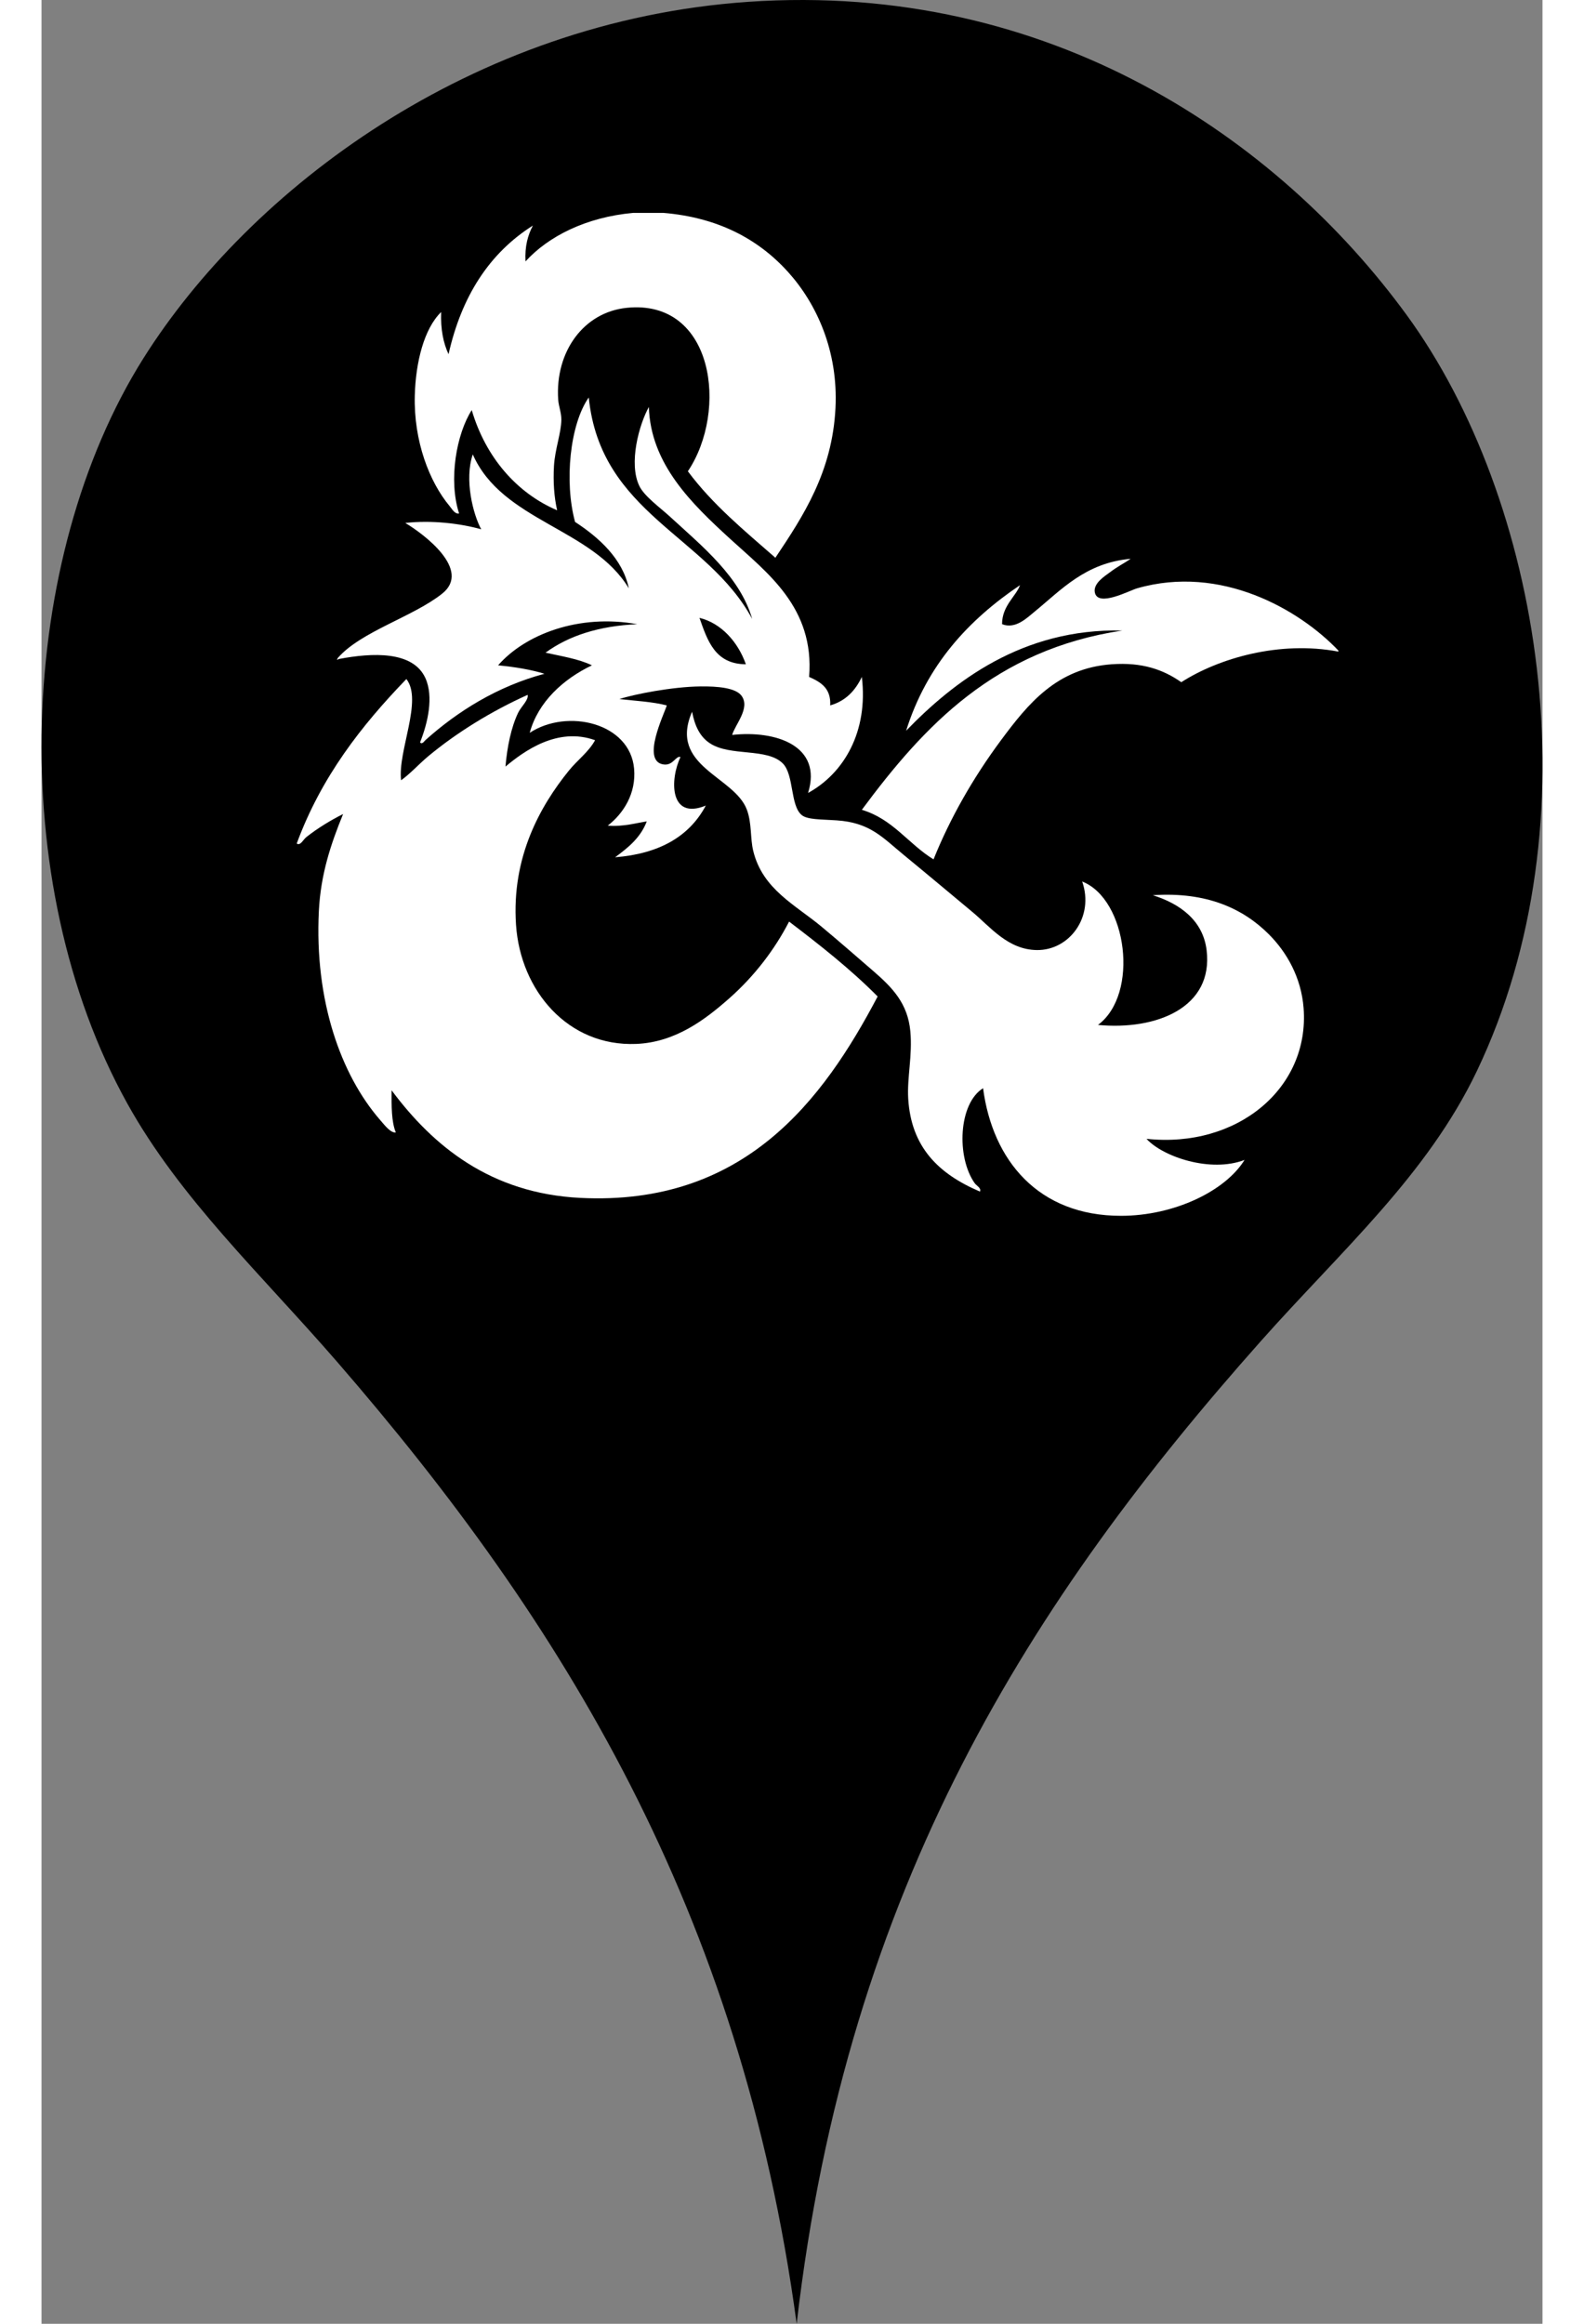 <?xml version="1.0" encoding="utf-8"?>
<!-- Generator: Adobe Illustrator 15.1.0, SVG Export Plug-In . SVG Version: 6.00 Build 0)  -->
<!DOCTYPE svg PUBLIC "-//W3C//DTD SVG 1.1//EN" "http://www.w3.org/Graphics/SVG/1.1/DTD/svg11.dtd">
<svg version="1.1" id="Layer_1" xmlns="http://www.w3.org/2000/svg" xmlns:xlink="http://www.w3.org/1999/xlink" x="0px" y="0px"
	 width="45px" height="66px" viewBox="0 0 872.954 1351.161" enable-background="new 0 0 872.954 1351.161"
	 xml:space="preserve">
<rect x="0" y="0" width="872.954" height="1351.161" fill="#808080" stroke="none"/>
<g>
	<path fill-rule="evenodd" clip-rule="evenodd" d="M793.982,183.181C719.475,81.047,586.73-11.045,410.932,1.077
		C249.815,12.184,120.924,110.4,59.284,208.3c-73.281,116.387-81.156,304.047-9.419,433.282
		c30.795,55.479,78.2,99.641,122.45,150.707c130.376,150.466,234.41,318.355,266.876,558.873
		c29.391-254.829,136.98-421.767,270.018-571.431c46.782-52.63,96.681-96.452,125.588-156.987
		C904.191,477.427,871.978,290.106,793.982,183.181z"/>
	<g>
		<path fill-rule="evenodd" clip-rule="evenodd" d="M382.663,359.26c12.535,3,22.42,13.961,26.981,26.98
			C391.745,386.151,387.344,372.566,382.663,359.26z"/>
		<path fill-rule="evenodd" clip-rule="evenodd" fill="#FFFFFF" d="M209.129,453.69c5.559-3.993,10.357-9.465,15.943-14.102
			c16.431-13.637,36.524-26.055,57.641-35.565c0.705,2.969-3.785,6.805-5.521,10.425c-4.056,8.466-6.368,19.808-7.358,31.272
			c10.711-8.916,30.208-23.21,52.122-15.33c-3.758,6.867-10.221,11.456-15.331,17.782c-16.497,20.422-33.308,50.007-30.658,89.525
			c2.567,38.316,30.226,70.913,69.905,69.291c22.813-0.932,40.109-14.156,53.96-26.366c14.832-13.082,26.516-28.439,34.95-44.763
			c17.994,13.686,35.725,27.635,51.506,43.536c-31.814,60.441-77.708,121.863-172.917,117.119
			c-52.235-2.603-85.61-30.137-109.761-62.545c-0.054,9.046-0.162,18.147,2.452,24.526c-3.065,0.289-6.318-4.037-9.198-7.358
			c-22.818-26.298-38.154-69.435-35.564-121.412c1.085-21.774,7.163-39.42,14.102-56.413c-7.034,3.515-14.982,8.307-21.46,13.491
			c-1.843,1.474-3.319,5.088-5.52,3.68c14.309-38.836,37.674-68.613,63.773-95.658C221.914,407.116,207.044,436.938,209.129,453.69z
			"/>
		<path fill-rule="evenodd" clip-rule="evenodd" fill="#FFFFFF" d="M378.369,413.833c1.526,8.103,4.487,14.53,10.425,18.396
			c11.875,7.732,33.164,2.506,42.31,11.65c6.642,6.642,4.253,24.491,11.036,30.045c3.311,2.708,11.02,2.453,20.235,3.067
			c19.565,1.304,26.634,9.892,39.249,20.235c12.896,10.575,26.594,22.075,39.856,33.112c10.317,8.586,20.528,21.862,37.403,22.075
			c18.93,0.239,33.533-19.323,26.366-39.857c26.151,10.243,33.377,65.392,9.2,83.393c33.955,3.215,67.267-10.073,63.159-43.536
			c-2.114-17.212-15.421-26.928-31.274-31.887c31.521-2.142,52.698,7.937,67.449,22.69c10.516,10.513,18.874,25.207,20.235,42.922
			c3.595,46.646-38.633,81.675-91.363,76.036c9.468,10.414,37.15,19.881,57.024,12.265c-11.253,18.211-41.051,32.452-71.741,32.498
			c-48.11,0.071-74.804-32.125-80.33-74.196c-14.29,8.867-15.622,39.942-4.904,55.188c1.067,1.517,4.085,2.908,3.068,4.904
			c-24.329-10.381-39.963-25.984-41.699-53.96c-0.751-12.104,2.539-25.154,1.229-39.245c-1.502-16.097-10.266-25.262-21.465-34.952
			c-10.211-8.835-20.484-17.786-30.045-25.753c-15.521-12.936-34.393-21.801-39.856-44.15c-1.803-7.366-0.758-15.988-3.679-23.915
			C403.024,451.243,364.459,445.745,378.369,413.833z"/>
		<path fill-rule="evenodd" clip-rule="evenodd" fill="#FFFFFF" d="M344.03,123.794c5.93,0,11.857,0,17.783,0
			c30.894,2.62,54.578,14.657,72.359,34.34c16.806,18.606,29.231,46.216,27.592,79.1c-1.853,37.228-18.716,62.768-34.952,87.073
			c-17.987-15.739-36.515-30.936-50.893-50.28c23.572-35.167,15.212-100.248-35.57-95.045
			c-25.009,2.561-41.703,25.439-39.854,53.348c0.255,3.824,1.874,7.674,1.839,11.65c-0.067,7.785-3.739,17.258-4.293,26.98
			c-0.526,9.259,0.06,17.807,1.839,25.755c-23.48-10.041-41.565-30.791-49.666-58.253c-8.818,13.731-13.688,40.42-7.358,60.093
			c-2.435,0.533-4.151-2.653-5.521-4.293c-11.719-14.045-20.952-37.767-20.235-64.385c0.517-19.176,5.346-38.739,15.331-48.442
			c-0.378,9.983,1.233,17.979,4.292,24.527c7.571-33.717,23.757-58.818,49.056-74.81c-2.89,5.491-4.773,11.988-4.292,20.85
			C294.725,137.443,316.686,126.292,344.03,123.794z"/>
		<path fill-rule="evenodd" clip-rule="evenodd" fill="#FFFFFF" d="M754.254,378.882c-34.279-6.506-69.681,3.869-91.363,17.782
			c-10.428-7.284-22.667-11.7-40.471-10.425c-31.902,2.286-48.531,22.798-64.387,44.15c-16.295,21.944-29.721,45.611-39.241,69.29
			c-14.596-8.911-23.594-23.418-41.697-28.819c36.284-48.947,77.435-93.035,151.454-104.242
			c-58.213-1.328-98.13,29.832-125.7,58.252c12.038-38.242,36.205-64.357,66.224-84.621c-2.214,6.375-10.492,11.992-10.425,22.69
			c7.768,3.014,14.26-3.477,19.007-7.359c15.399-12.595,29.542-28.373,55.803-30.66c-4.04,2.761-7.466,4.323-12.264,7.972
			c-2.527,1.921-9.73,6.266-8.586,11.65c1.838,8.646,20.097-1.178,24.531-2.452c48.786-14.024,94.398,12.296,117.115,36.18
			C754.254,378.474,754.254,378.677,754.254,378.882z"/>
		<path fill-rule="evenodd" clip-rule="evenodd" fill="#FFFFFF" d="M413.322,359.873c-7.053-24.471-28.899-42.103-47.828-59.479
			c-5.721-5.249-14.874-11.786-17.785-17.783c-6.391-13.166-0.181-35.711,5.521-45.988c0.978,33.292,25.08,56.383,47.218,76.648
			c21.658,19.831,49.219,39.968,45.985,80.328c6.632,2.978,12.783,6.431,12.267,16.557c9.058-2.59,14.628-8.672,18.396-16.557
			c3.829,31.867-10.5,56.108-31.276,67.452c8.535-27.333-18.582-36.552-44.149-33.726c1.697-6.033,10.626-15.518,5.522-22.689
			c-3.409-4.785-14.183-5.623-23.915-5.518c-16.454,0.177-38.73,4.569-47.214,7.357c9.39,1.035,19.292,1.551,27.589,3.68
			c-1.479,5.017-15.116,32.517-1.839,34.337c5.603,0.77,7.174-5.342,9.81-4.292c-6.114,12.633-6.697,36.955,14.719,28.207
			c-9.582,18.015-27.167,28.021-52.737,30.048c7.525-5.556,14.805-11.36,18.397-20.85c-5.221,0.709-13.883,3.282-22.685,2.453
			c9.213-7.126,16.592-18.772,15.327-33.113c-2.353-26.679-38.877-35.204-60.706-20.848c4.82-17.87,19.44-31.25,36.177-39.244
			c-7.694-3.75-17.624-5.269-26.979-7.358c13.462-9.839,31.038-15.563,53.347-16.555c-33.94-6.146-65.135,5.846-80.941,23.914
			c9.695,0.933,18.835,2.422,26.981,4.906c-27.319,7.293-50.509,21.77-69.291,38.631c-0.465,0.417-1.991,2.777-3.066,1.225
			c4.453-11.11,8.051-26.521,3.066-37.403c-7.237-15.799-30.754-14.764-50.283-11.038c-1.274,0.686-1.299,0.662-0.612-0.614
			c13.343-15.355,43.792-23.925,60.705-37.404c17.248-13.745-10.58-34.596-21.46-41.084c15.221-1.729,32.018,0.275,44.147,3.68
			c-4.714-8.612-9.929-28.913-4.904-43.537c17.19,39.021,69.608,42.809,90.751,77.875c-3.585-17.264-17.439-29.571-31.272-38.631
			c-6.356-23.374-2.969-56.825,7.973-72.357C325.108,298.879,387.238,311.354,413.322,359.873z M409.644,386.24
			c-4.561-13.019-14.446-23.979-26.981-26.98C387.344,372.566,391.745,386.151,409.644,386.24z"/>
	</g>
</g>
</svg>
